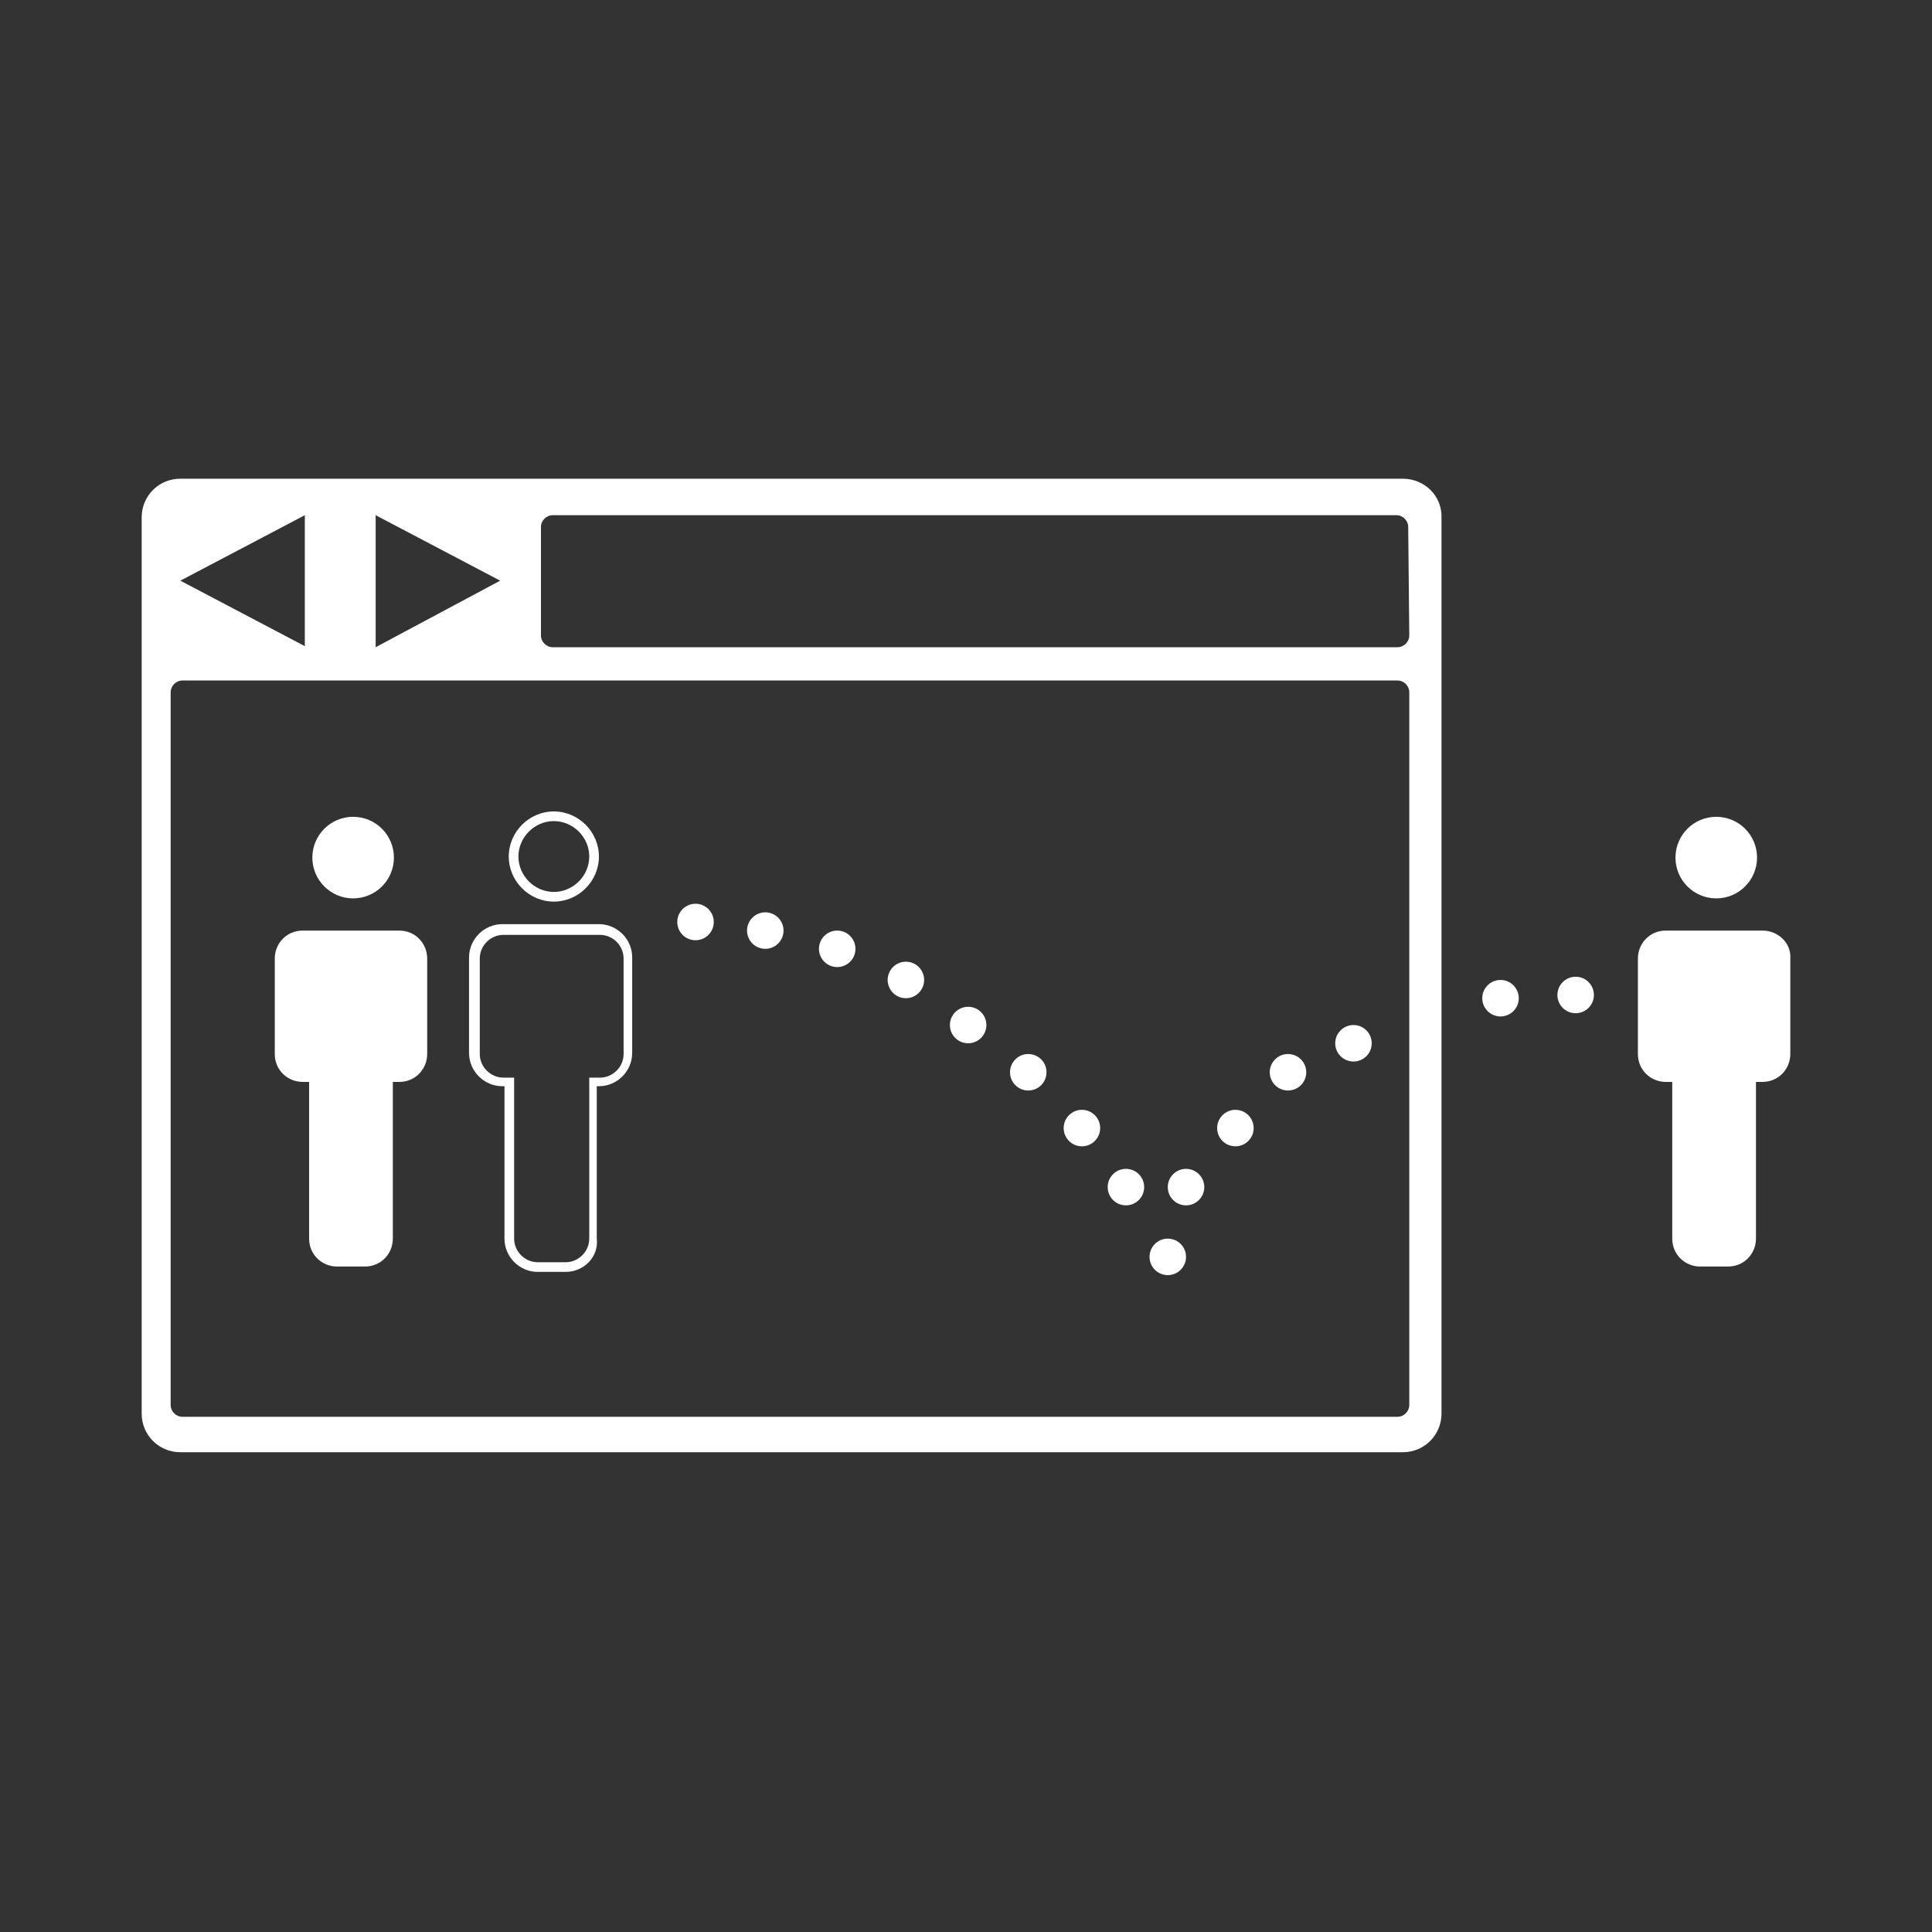 <svg version="1.1" id="Capa_1" xmlns="http://www.w3.org/2000/svg" x="0" y="0" viewBox="0 0 180 180" xml:space="preserve"><rect x="0" y="0" width="180" height="180" fill="#333333" stroke="none"/><style>.st0{fill:#fff}</style><g id="XMLID_2_"><g id="XMLID_1_"><path id="XMLID_6_" class="st0" d="M164.2 86.7h-9c-1.5 0-2.6 1.2-2.6 2.6v8.9c0 1.5 1.2 2.6 2.6 2.6h.6v14.6c0 1.5 1.2 2.6 2.6 2.6h2.6c1.5 0 2.6-1.2 2.6-2.6v-14.6h.6c1.5 0 2.6-1.2 2.6-2.6v-8.9c.1-1.4-1.1-2.6-2.6-2.6z"/><circle id="XMLID_5_" class="st0" cx="159.9" cy="79.9" r="3.8"/></g><g id="XMLID_4_"><path id="XMLID_12_" class="st0" d="M37.2 86.7h-9c-1.5 0-2.6 1.2-2.6 2.6v8.9c0 1.5 1.2 2.6 2.6 2.6h.6v14.6c0 1.5 1.2 2.6 2.6 2.6H34c1.5 0 2.6-1.2 2.6-2.6v-14.6h.6c1.5 0 2.6-1.2 2.6-2.6v-8.9c0-1.4-1.1-2.6-2.6-2.6z"/><circle id="XMLID_11_" class="st0" cx="32.9" cy="79.9" r="3.8"/></g><g id="XMLID_13_"><g id="XMLID_15_"><path id="XMLID_35_" class="st0" d="M52.7 118.5h-2.6c-1.7 0-3.1-1.4-3.1-3.1v-14.2h-.2c-1.7 0-3.1-1.4-3.1-3.1v-8.9c0-1.7 1.4-3.1 3.1-3.1h9c1.7 0 3.1 1.4 3.1 3.1v8.9c0 1.7-1.4 3.1-3.1 3.1h-.2v14.2c.2 1.7-1.2 3.1-2.9 3.1zm-5.8-31.4c-1.2 0-2.2 1-2.2 2.2v8.9c0 1.2 1 2.2 2.2 2.2h1v15c0 1.2 1 2.2 2.2 2.2h2.6c1.2 0 2.2-1 2.2-2.2v-15h1c1.2 0 2.2-1 2.2-2.2v-8.9c0-1.2-1-2.2-2.2-2.2h-9z"/></g><g id="XMLID_14_"><path id="XMLID_18_" class="st0" d="M51.6 84c-2.3 0-4.2-1.9-4.2-4.2s1.9-4.2 4.2-4.2 4.2 1.9 4.2 4.2-1.9 4.2-4.2 4.2zm0-7.5c-1.8 0-3.3 1.5-3.3 3.3s1.5 3.3 3.3 3.3 3.3-1.5 3.3-3.3c0-1.8-1.5-3.3-3.3-3.3z"/></g></g><path id="XMLID_9_" class="st0" d="M130.7 44.6H16.8c-2 0-3.6 1.6-3.6 3.6v83.5c0 2 1.6 3.6 3.6 3.6h113.9c2 0 3.6-1.6 3.6-3.6V48.3c.1-2.1-1.6-3.7-3.6-3.7zM35 48l11.6 6.1L35 60.3V48zm-6.6 0v12.2l-11.6-6.1L28.4 48zm102.9 82.9c0 .6-.5 1.1-1.1 1.1H17c-.6 0-1.1-.5-1.1-1.1V64.5c0-.6.5-1.1 1.1-1.1h113.2c.6 0 1.1.5 1.1 1.1v66.4zm0-71.7c0 .6-.5 1.1-1.1 1.1H51.5c-.6 0-1.1-.5-1.1-1.1V49.1c0-.6.5-1.1 1.1-1.1h78.6c.6 0 1.1.5 1.1 1.1l.1 10.1z"/><circle id="XMLID_3_" class="st0" cx="64.8" cy="85.9" r="1.7"/><circle id="XMLID_19_" class="st0" cx="71.3" cy="86.7" r="1.7"/><circle id="XMLID_20_" class="st0" cx="78" cy="88.4" r="1.7"/><circle id="XMLID_21_" class="st0" cx="84.4" cy="91.3" r="1.7"/><circle id="XMLID_22_" class="st0" cx="90.2" cy="95.5" r="1.7"/><circle id="XMLID_23_" class="st0" cx="95.8" cy="99.9" r="1.7"/><circle id="XMLID_24_" class="st0" cx="100.8" cy="105.1" r="1.7"/><circle id="XMLID_25_" class="st0" cx="104.9" cy="110.6" r="1.7"/><circle id="XMLID_26_" class="st0" cx="108.8" cy="117.1" r="1.7"/><circle id="XMLID_27_" class="st0" cx="110.5" cy="110.6" r="1.7"/><circle id="XMLID_28_" class="st0" cx="115.1" cy="105.1" r="1.7"/><circle id="XMLID_29_" class="st0" cx="120" cy="99.9" r="1.7"/><circle id="XMLID_30_" class="st0" cx="126.1" cy="97.2" r="1.7"/><circle id="XMLID_31_" class="st0" cx="139.8" cy="93" r="1.7"/><circle id="XMLID_32_" class="st0" cx="146.8" cy="92.7" r="1.7"/></g></svg>